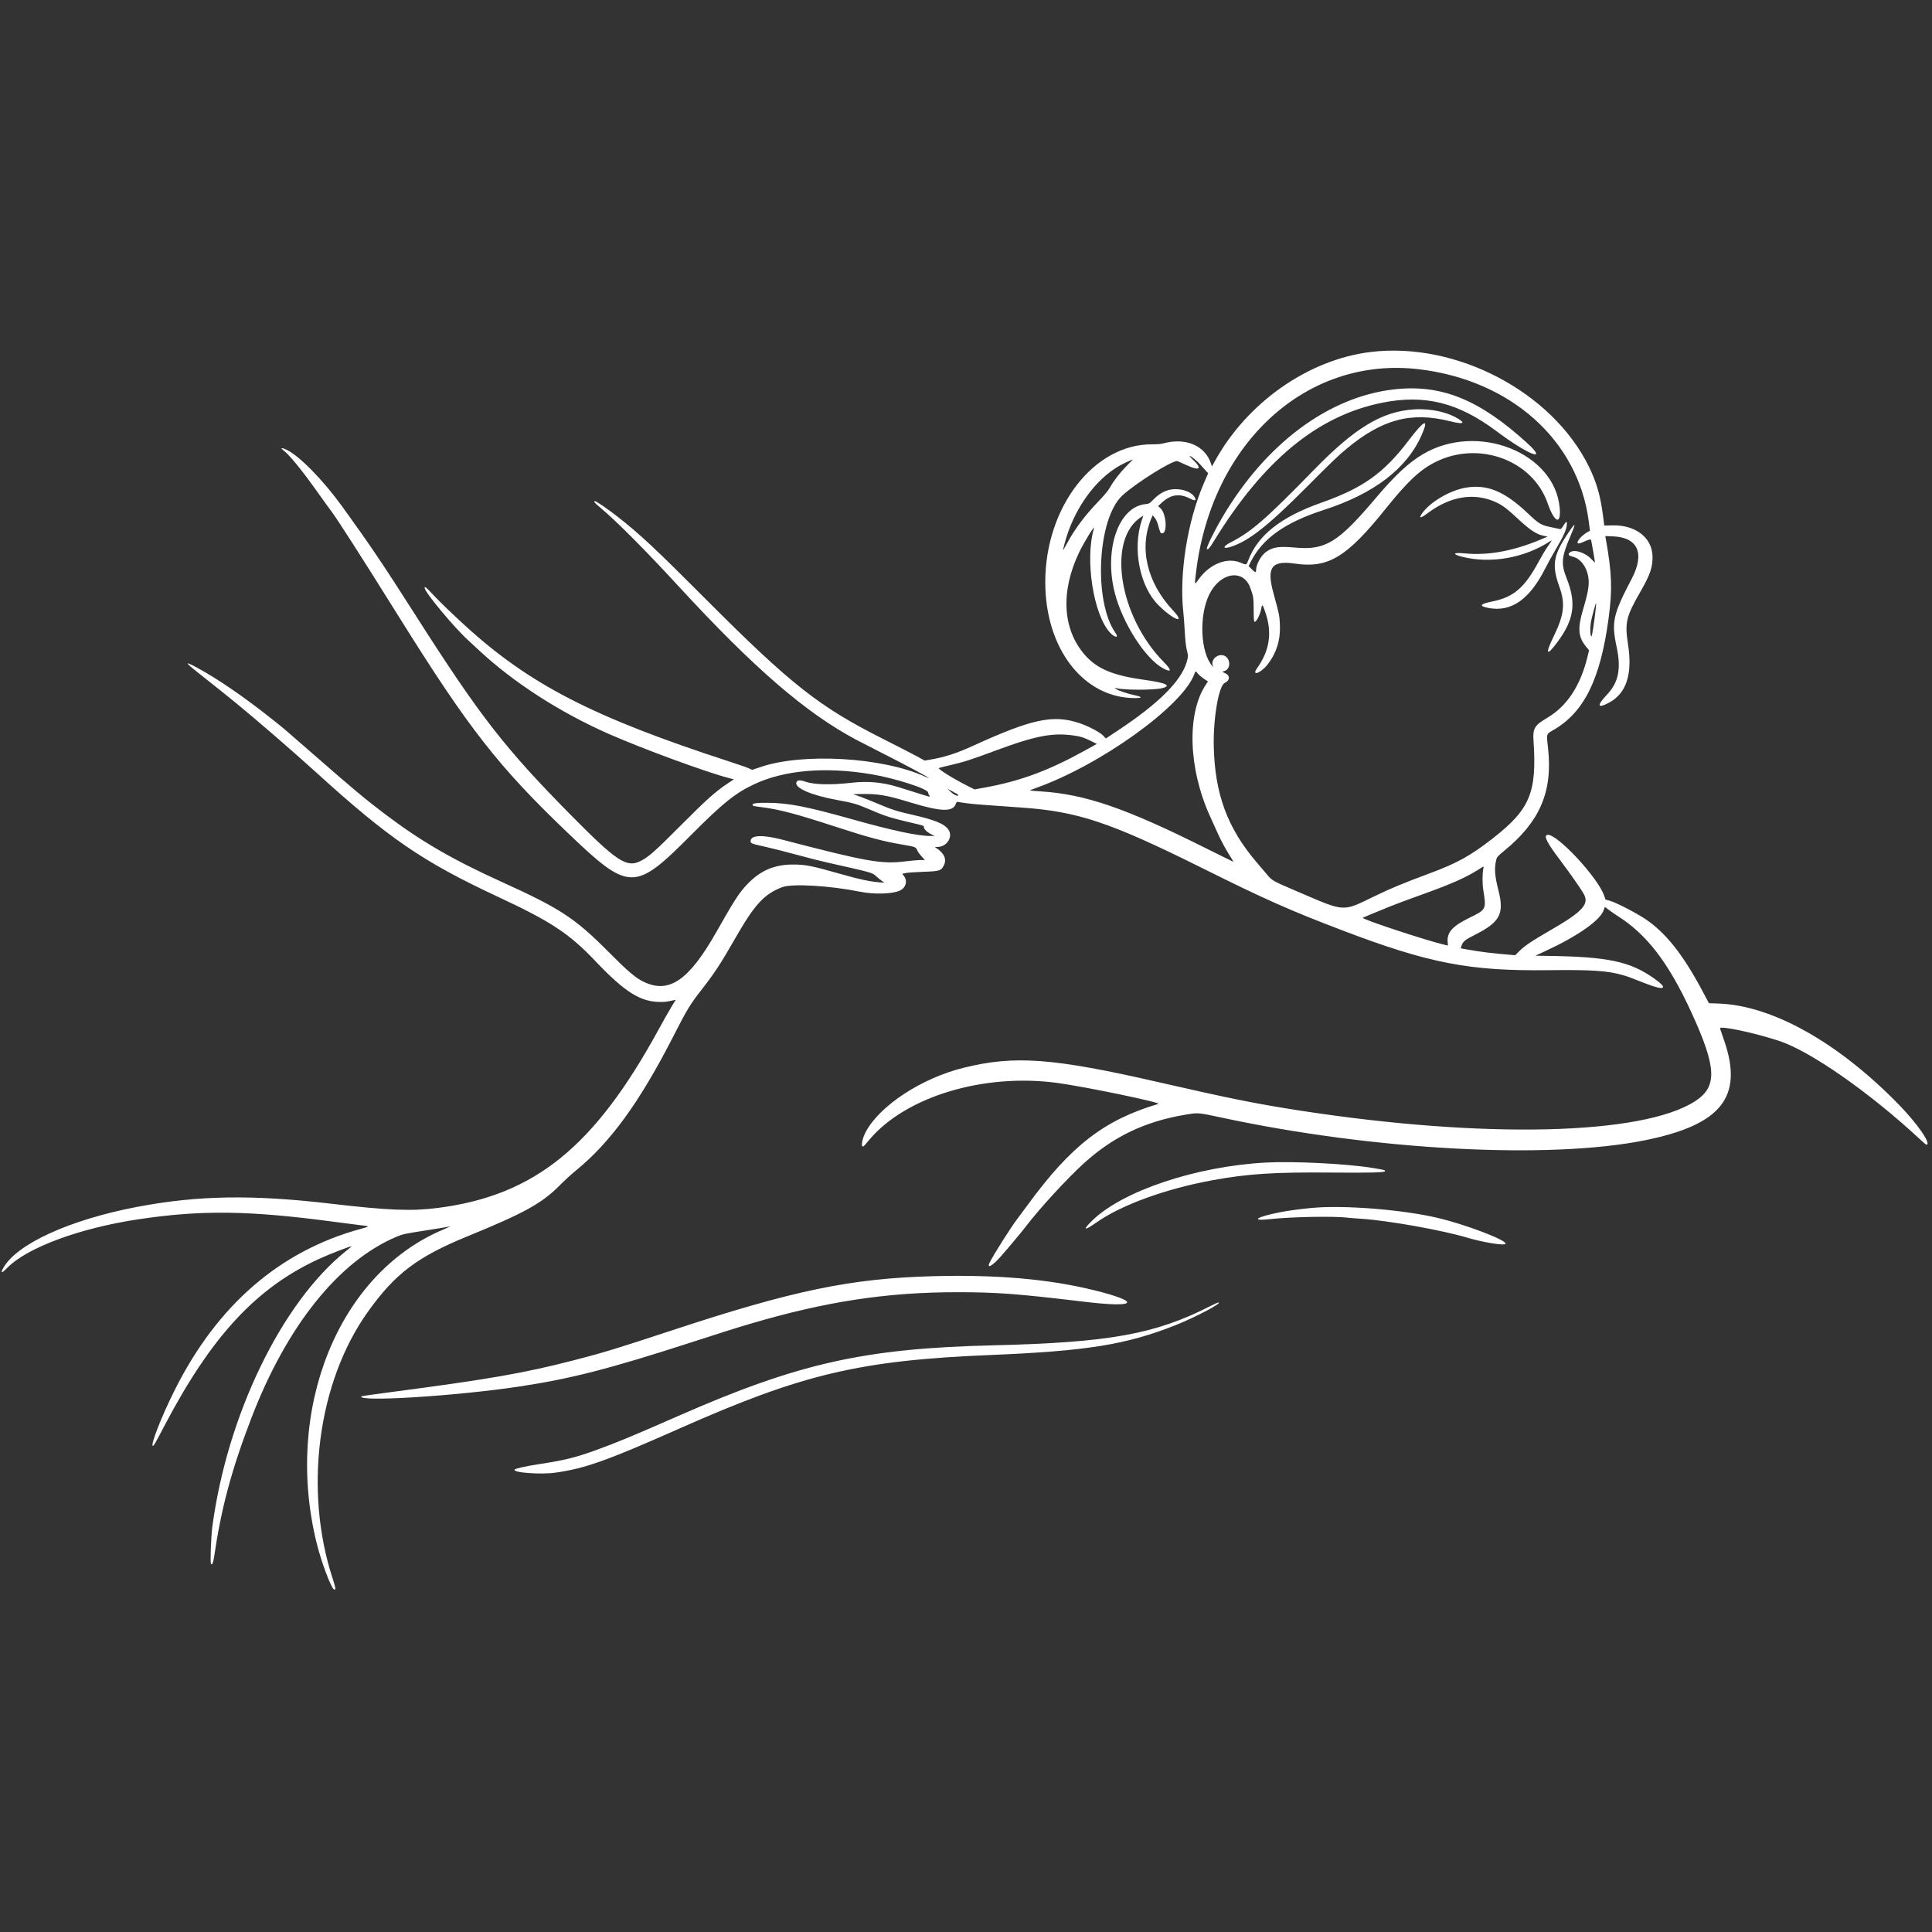 <svg xmlns="http://www.w3.org/2000/svg" xmlns:xlink="http://www.w3.org/1999/xlink" width="500" zoomAndPan="magnify"
     viewBox="0 0 375 375" height="500" preserveAspectRatio="xMidYMid meet" version="1.0">
    <rect x="0" y="0" width="375" height="375" fill="#333333" stroke="none"/>
    <defs>
        <g/>
        <clipPath id="6f26422e31">
            <path d="M 0 68 L 375 68 L 375 308.5 L 0 308.5 Z M 0 68 " clip-rule="nonzero"/>
        </clipPath>
    </defs>
    <g clip-path="url(#6f26422e31)">
        <path fill="#ffffff"
              d="M 266.047 68.32 C 253.941 69.789 242.059 78.125 235.781 89.551 L 235.238 90.539 L 235.016 89.883 C 233.859 86.48 230.125 84.906 225.898 86.039 C 225.383 86.18 224.609 86.25 223.703 86.242 C 212.371 86.133 202.863 98.387 202.887 113.062 C 202.906 125.93 210.32 135.496 220.285 135.5 C 221.793 135.5 221.773 135.273 220.23 134.941 C 218.883 134.652 217.285 134.125 216.645 133.758 C 216.27 133.543 216.242 133.504 216.512 133.562 C 218.355 133.973 223.98 133.973 225.598 133.566 C 227.484 133.09 226.312 132.535 222.219 131.973 C 216.008 131.113 212.945 129.836 210.555 127.098 C 206.227 122.145 205.824 114.82 209.461 107.207 C 210.387 105.262 212.59 101.699 212.336 102.543 C 210.547 108.582 212.227 119.363 215.492 122.828 C 216.426 123.82 217.219 123.852 216.527 122.871 C 212.203 116.742 212.988 100.668 217.836 96.188 C 220.473 93.746 227.684 89.246 228.539 89.504 C 228.699 89.555 229.438 89.883 230.184 90.23 C 232.883 91.496 233.465 91.039 231.512 89.195 C 231.105 88.812 230.82 88.496 230.875 88.496 C 231.18 88.496 232.285 89.387 233.031 90.234 C 233.5 90.77 234.027 91.352 234.195 91.531 L 234.504 91.855 L 233.637 93.871 C 230.461 101.266 228.859 111.383 229.684 118.855 C 229.77 119.625 229.895 121.305 229.961 122.586 C 230.027 123.867 230.18 125.332 230.293 125.848 C 230.41 126.359 230.535 126.938 230.578 127.129 C 230.621 127.328 230.508 127.953 230.312 128.594 C 229.188 132.27 224.805 136.613 217.004 141.773 L 214.637 143.34 L 214.109 142.766 C 213.527 142.133 211.23 140.93 209.531 140.363 C 204.426 138.66 200.348 139.523 188.949 144.723 C 185.605 146.25 183.328 146.98 180.383 147.477 L 179.473 147.629 L 178.051 146.844 C 177.27 146.41 174.234 144.852 171.305 143.375 C 159.027 137.191 153.449 132.797 137.219 116.523 C 127.094 106.375 124.227 103.691 119.82 100.246 C 118.012 98.828 115.754 97.285 115.496 97.285 C 115.125 97.285 115.344 97.547 116.613 98.609 C 119.715 101.211 125.285 106.816 131.711 113.793 C 146.328 129.672 156.379 138.359 166.18 143.582 C 166.875 143.953 169.48 145.289 171.973 146.551 C 176.09 148.641 180.293 150.898 180.293 151.02 C 180.293 151.047 179.91 150.898 179.441 150.688 C 171.16 146.969 155.867 146.094 147.672 148.863 L 145.992 149.43 L 145.332 149.125 C 144.969 148.957 143.266 148.363 141.543 147.805 C 115.094 139.207 102.727 132.836 90.148 121.312 C 87.703 119.078 85.207 116.664 84.043 115.41 C 82.688 113.953 82.422 113.742 82.422 114.121 C 82.422 114.918 88.145 121.797 90.871 124.273 C 91.242 124.613 92.203 125.504 93.008 126.254 C 99.668 132.461 108.648 138.25 118.082 142.418 C 124.586 145.293 137.281 149.957 141.496 151.023 L 142.445 151.266 L 141.297 152.031 C 138.852 153.656 137.184 155.145 132.156 160.191 C 126.996 165.371 125.934 166.309 124.316 167.129 C 121.637 168.48 119.715 167.219 110.918 158.316 C 97.938 145.184 93.133 139 80.426 119.055 C 74.367 109.555 71.793 105.734 66.453 98.352 C 62.699 93.16 58.113 88.48 55.605 87.285 C 54.738 86.871 54.332 86.914 54.938 87.352 C 56.117 88.211 58.523 91.148 61.605 95.488 C 62.75 97.098 63.945 98.75 64.258 99.156 C 65.402 100.652 70.066 107.93 77.414 119.695 C 91.004 141.461 96.719 148.773 110.254 161.711 C 122.145 173.082 123.164 173.094 134.152 162.062 C 140.277 155.91 142.645 154 146.273 152.273 C 152.156 149.469 160.18 148.773 169.172 150.289 C 173.777 151.062 180.16 153.125 180.16 153.84 C 180.16 153.973 180.254 154.219 180.371 154.383 C 180.637 154.762 180.688 154.773 177.43 153.734 C 176.113 153.316 174.613 152.848 174.098 152.695 C 171.141 151.82 168.363 151.578 165.312 151.93 C 161.316 152.391 158.051 152.316 156.352 151.73 C 155.273 151.359 154.754 151.391 154.582 151.84 C 154.168 152.93 157.441 154.355 162.449 155.27 C 165.531 155.836 166.316 156.055 168.398 156.953 C 171.656 158.355 172.777 158.723 176.23 159.535 C 179.484 160.301 179.301 160.238 179.324 160.562 C 179.355 160.961 179.977 161.555 180.754 161.93 L 181.426 162.254 L 180.523 162.258 C 178.191 162.273 173.121 161.191 165.578 159.07 C 156.621 156.551 153.105 155.859 149.066 155.824 C 146.891 155.805 146.07 155.91 146.07 156.211 C 146.07 156.434 146.191 156.465 148.223 156.727 C 151.293 157.121 154.84 158.066 161.984 160.402 C 168.668 162.582 171.352 163.301 175.445 163.988 C 177.598 164.352 177.809 164.438 178.012 164.996 C 178.105 165.25 178.48 165.785 178.848 166.191 L 179.52 166.926 L 178.672 166.926 C 178.203 166.926 176.867 167.047 175.699 167.191 C 171.121 167.766 168.238 167.258 151.863 162.984 C 148.113 162.004 145.801 162.074 145.699 163.164 C 145.645 163.707 145.676 163.723 148.734 164.406 C 150.016 164.691 152.684 165.371 154.66 165.914 C 156.641 166.457 159.367 167.148 160.723 167.449 C 169.359 169.391 169.332 169.383 170.039 170.059 C 170.371 170.371 170.879 170.789 171.168 170.98 L 171.699 171.336 L 170.637 171.254 C 168.844 171.109 166.836 170.684 163.473 169.727 C 157.48 168.023 156.336 167.793 153.863 167.805 C 150.188 167.824 147.477 169.023 144.918 171.766 C 143.406 173.387 142.512 174.777 139.078 180.84 C 133.734 190.285 129.879 192.941 124.953 190.574 C 123.359 189.812 121.891 188.562 118.043 184.691 C 111.594 178.203 108.723 176.324 97.402 171.188 C 87.715 166.789 81.621 163.242 74.566 157.895 C 70.797 155.035 68.707 153.289 60.785 146.371 C 55.09 141.395 55.211 141.496 52.93 139.684 C 47.465 135.332 42.395 131.848 38.238 129.586 C 35.82 128.27 35.855 128.523 38.359 130.504 C 42.121 133.473 43.805 134.82 46.004 136.621 C 49.742 139.672 57.215 146.145 61.379 149.934 C 75.48 162.754 82.09 167.277 96.605 174.047 C 106.949 178.871 110.449 181.176 115.516 186.5 C 121.332 192.613 124.328 194.496 128.23 194.48 C 129.145 194.477 129.461 194.438 130.727 194.152 L 131.16 194.055 L 130.316 195.438 C 129.855 196.199 128.723 198.195 127.801 199.883 C 115.398 222.598 103.766 232.016 85.109 234.445 C 79.934 235.121 75.402 234.945 64.246 233.637 C 48.973 231.848 38.422 232.016 26.699 234.238 C 13.539 236.734 3.156 241.48 0.605 246.168 C 0.031 247.223 0.344 247.18 1.441 246.059 C 5.293 242.133 15.578 238.34 26.965 236.648 C 39.211 234.828 48.359 234.949 64.914 237.16 C 67.332 237.48 69.668 237.781 70.105 237.828 C 71.824 238.012 71.82 238.031 70.035 238.52 C 54.301 242.812 42.145 253.352 33.898 269.84 C 31.328 274.973 29.117 280.641 29.684 280.641 C 29.852 280.641 30.113 280.188 31.828 276.91 C 41.02 259.363 49.719 249.961 61.957 244.34 C 63.918 243.438 67.91 241.891 68.273 241.891 C 68.301 241.891 67.793 242.316 67.148 242.832 C 54.652 252.852 44.047 274.773 41.195 296.484 C 40.977 298.152 40.789 303.113 40.93 303.48 C 41.102 303.938 41.379 303.41 41.539 302.309 C 42.938 292.742 44.902 285.391 48.766 275.312 C 55.637 257.391 65.711 244.797 76.977 240.047 C 78.16 239.547 78.59 239.453 82.605 238.832 C 84.996 238.461 87.055 238.117 87.184 238.07 C 87.852 237.832 87.117 238.203 85.953 238.695 C 65.637 247.27 55.059 273.566 61.469 299.547 C 62.363 303.164 64.234 308.16 64.84 308.531 C 65.242 308.781 65.18 308.266 64.57 306.406 C 58.926 289.156 61.672 268.266 71.383 254.652 C 76.684 247.219 80.992 243.953 90.746 239.965 C 101.656 235.508 105.137 233.594 108.527 230.188 C 109.52 229.191 110.914 227.906 111.621 227.336 C 118.422 221.832 124.133 213.984 130.691 201.148 C 133.359 195.922 133.891 195.043 136.082 192.227 C 138.738 188.809 139.809 187.18 142.68 182.172 C 146.492 175.527 148.27 173.586 151.785 172.211 C 153.695 171.469 160.953 171.883 166.91 173.078 C 169.645 173.625 173.086 173.543 174.598 172.891 C 175.883 172.34 176.246 170.859 175.336 169.887 C 175.18 169.723 175.109 169.586 175.176 169.582 C 175.246 169.578 175.57 169.516 175.898 169.445 C 176.227 169.371 177.727 169.266 179.227 169.215 C 182.375 169.105 182.672 169.016 183.188 167.992 C 183.793 166.801 183.305 165.645 181.762 164.617 L 181.434 164.395 L 181.961 164.395 C 183.785 164.383 185.031 162.43 184.098 161.051 C 183.316 159.902 181.461 159.137 177.074 158.145 C 174.117 157.477 173.031 157.129 170.32 155.973 C 169.105 155.453 167.539 154.832 166.844 154.59 L 165.578 154.152 L 166.645 154.125 C 170.371 154.031 171.836 154.27 176.828 155.789 C 182.625 157.555 184.941 157.629 185.508 156.062 C 185.641 155.688 185.734 155.605 185.949 155.66 C 186.098 155.699 186.938 155.816 187.816 155.93 C 189.309 156.113 190.742 156.227 198.203 156.742 C 209.242 157.504 215.445 159.582 233.488 168.562 C 245.48 174.535 250.445 176.738 260.52 180.574 C 277.367 186.992 285.234 188.508 300.598 188.312 C 308.965 188.207 312.098 188.418 315.062 189.289 C 315.941 189.543 316.348 189.695 319.527 190.941 C 323.18 192.371 323.887 191.895 321.062 189.914 C 316.297 186.574 312.145 185.703 300.109 185.531 L 298.023 185.5 L 300.027 184.57 C 306.25 181.68 310.566 178.652 311.262 176.695 L 311.5 176.023 L 312.375 176.68 C 312.855 177.039 313.508 177.492 313.82 177.688 C 319.586 181.273 323.84 186.801 328.289 196.484 C 333.223 207.227 333.379 210.922 329.023 213.742 C 318.828 220.34 288.164 221.074 252.465 215.586 C 244 214.281 238.73 213.227 225.031 210.086 C 204.328 205.336 196.918 204.789 186.949 207.277 C 178.852 209.297 170.777 214.594 168.051 219.68 C 167.148 221.359 167.012 223.266 167.863 222.25 C 168.051 222.031 168.469 221.539 168.797 221.152 C 175.875 212.82 190.953 208.281 205.195 210.191 C 210.574 210.914 225.613 214.035 224.832 214.266 C 214.297 217.398 207.875 222.371 199.438 233.922 C 198.828 234.754 197.965 235.914 197.52 236.504 C 196.168 238.273 192.742 243.688 192.066 245.121 C 191.5 246.316 192.594 245.73 194.117 244.023 C 195.52 242.449 198.258 239.184 199.137 238.031 C 201.863 234.465 207.188 228.68 210.488 225.695 C 216.105 220.625 222.223 217.695 229.934 216.387 C 232.566 215.938 232.477 215.93 237.016 216.906 C 266.703 223.285 300.695 225.102 319.375 221.309 C 334.129 218.309 338.418 212.891 334.668 201.996 C 334.27 200.832 333.906 199.77 333.859 199.629 C 333.664 199.008 340.312 200.402 345.273 202.02 C 351.41 204.02 362.984 212.113 372.816 221.273 C 373.352 221.773 373.844 222.184 373.906 222.184 C 374.98 222.184 372.199 218.129 368.574 214.414 C 356.824 202.363 344.035 195.176 333.66 194.793 L 331.703 194.719 L 330.383 192.242 C 326.641 185.219 323.246 180.961 319.293 178.34 C 317.457 177.125 313.695 175.188 312.496 174.848 L 311.621 174.598 L 311.375 173.871 C 310.164 170.305 302.047 161.625 300.328 162.055 C 299.59 162.238 300.238 163.523 302.746 166.859 C 304.727 169.492 306.598 172.152 307.336 173.383 C 308.582 175.465 307.285 176.902 300.801 180.637 C 297.43 182.578 295.855 183.637 294.891 184.617 L 294.105 185.41 L 293.359 185.348 C 289.531 185.027 287.578 184.789 284.734 184.289 L 283.516 184.074 L 283.711 183.492 C 283.973 182.734 284.414 182.379 286.207 181.48 C 291.145 179.008 292.008 177.398 290.848 172.836 C 290.109 169.938 290.012 168.512 290.434 166.832 C 290.555 166.348 290.754 166.129 291.926 165.172 C 298.91 159.48 301.406 153.648 300.473 145.219 C 300.152 142.344 300.109 142.5 301.465 141.723 C 307.477 138.277 310.641 131.871 312.242 119.918 C 312.988 114.328 312.867 111.18 311.656 104.43 L 311.586 104.051 L 313.016 104.105 C 317.93 104.281 319.312 107.391 316.695 112.379 C 313.074 119.281 312.754 120.746 313.789 125.582 C 314.691 129.801 314.16 132.441 311.934 134.809 C 309.875 136.992 310.023 137.605 312.312 136.387 C 315.68 134.598 316.902 130.855 316 125.074 C 315.344 120.879 315.625 119.68 318.34 114.961 C 320.32 111.527 320.836 110 320.746 107.852 C 320.594 104.285 317.398 101.867 312.961 101.973 L 311.387 102.012 L 311.152 100.18 C 310.664 96.277 309.902 93.621 308.398 90.559 C 301.27 76.059 282.688 66.301 266.047 68.32 M 275.367 71.664 C 293.211 73.762 306.297 85.445 308.363 101.121 L 308.613 103.023 L 308.336 103.168 C 306.52 104.102 305.309 106.082 307.02 105.32 C 308.578 104.625 308.777 104.582 308.852 104.914 C 308.988 105.543 309.586 108.98 309.586 109.137 C 309.586 109.223 309.309 108.988 308.969 108.609 C 307.711 107.211 305.422 106.508 304.652 107.281 C 304.285 107.648 304.473 107.867 305.336 108.074 C 306.73 108.406 307.934 109.969 308.266 111.863 C 308.531 113.398 308.32 114.77 307.266 118.324 C 306.172 122 306.32 123.676 307.891 125.562 L 308.43 126.211 L 308.191 127.227 C 306.832 133.016 304.207 137.039 300.285 139.352 C 297.859 140.781 297.496 141.387 297.652 143.727 C 298.332 153.82 296.988 157.066 289.812 162.68 C 285.449 166.09 282.844 167.535 277.43 169.543 C 272.285 171.453 269.941 172.426 266.578 174.059 C 260.52 177 261.129 177.039 252.062 173.145 C 246.73 170.852 247 171.004 245.84 169.641 C 245.273 168.973 244.379 167.922 243.859 167.309 C 238.199 160.652 235.781 154.051 235.59 144.754 C 235.48 139.355 236.57 133.082 237.711 132.562 C 238.711 132.109 238.805 131.168 237.895 130.715 L 237.238 130.391 L 237.691 130.238 C 239.062 129.777 238.809 127.461 237.355 127.188 C 236.09 126.949 234.934 128.234 235.445 129.309 C 235.539 129.508 235.496 129.488 235.285 129.242 C 233 126.578 232.699 119.562 234.699 115.426 C 236.781 111.113 241.273 110.332 242.66 114.039 C 243.273 115.676 243.332 116.047 243.336 118.379 C 243.34 119.941 243.387 120.648 243.496 120.684 C 243.848 120.801 244.629 119.254 244.824 118.051 C 244.965 117.156 245.102 117.32 245.684 119.086 C 246.941 122.906 246.395 126.348 244.004 129.688 C 242.844 131.309 244.684 130.688 246.008 129.012 C 247.703 126.859 248.531 124.316 248.434 121.523 C 248.363 119.496 248.367 119.512 247.125 114.93 C 245.816 110.105 246.859 108.734 251.332 109.395 C 257.793 110.344 261.387 108.18 268.914 98.801 C 273.184 93.48 275.543 91.25 278.496 89.738 C 286.918 85.43 297.477 89.258 300.398 97.684 C 301.715 101.484 303.031 102.004 302.738 98.605 C 301.797 87.82 286.77 81.906 276.188 88.156 C 273.41 89.801 270.734 92.289 267.023 96.688 C 259.766 105.285 257.27 106.82 251.43 106.289 C 248.266 106.004 247.117 106.168 245.77 107.098 C 244.805 107.766 243.809 109.551 243.809 110.613 C 243.809 111.195 243.633 111.168 242.973 110.496 L 242.359 109.867 L 242.777 109.031 C 245.043 104.531 249.426 101.41 256.879 99.004 C 266.77 95.809 273.156 90.898 276 84.301 C 277.398 81.066 276.438 81.512 273.41 85.5 C 268.602 91.832 264.547 94.723 256.469 97.574 C 248.629 100.34 244.137 103.883 242.289 108.754 C 241.926 109.703 241.953 109.699 240.766 109.203 C 238.145 108.105 234.727 109.492 232.605 112.516 C 231.84 113.605 231.84 113.609 232.16 110.996 C 235.223 85.875 253.641 69.109 275.367 71.664 M 270.551 75.582 C 257.852 77.035 245.66 86.125 237.254 100.414 C 235.617 103.195 234.07 106.367 234.258 106.555 C 234.457 106.754 234.766 106.414 235.559 105.121 C 245.238 89.344 255.727 80.699 268.242 78.176 C 276.527 76.508 283.031 78.125 290.477 83.699 C 296.66 88.328 300.668 89.863 296.375 85.957 C 287.094 77.508 279.695 74.535 270.551 75.582 M 274.5 79.461 C 268.254 79.848 262.992 83.023 255.008 91.227 C 245.781 100.699 242.875 103.23 238.93 105.238 C 237.293 106.074 237.25 106.648 238.863 106.145 C 242.316 105.059 246.062 102.125 253.395 94.766 C 258.57 89.57 259.695 88.488 261.375 87.098 C 268.312 81.348 273.906 79.867 281.488 81.77 C 283.754 82.336 284.441 82.227 283.328 81.473 C 281.203 80.031 277.797 79.254 274.5 79.461 M 218.715 90.395 C 217.387 91.734 216.176 93.301 215.445 94.621 C 215.148 95.16 214.352 96.121 213.25 97.273 C 210.453 100.195 208.605 102.676 206.992 105.676 C 206.578 106.441 206.273 106.953 206.309 106.805 C 206.348 106.66 206.469 106.172 206.582 105.723 C 208.273 99.027 212.531 93.004 217.496 90.285 C 218.176 89.914 219.68 89.219 219.922 89.164 C 219.93 89.164 219.387 89.715 218.715 90.395 M 284.355 94.684 C 281.348 95.238 277.668 97.406 276.094 99.555 C 275.273 100.676 275.66 100.691 277.125 99.594 C 281.559 96.266 286.234 95.543 290.449 97.523 C 291.68 98.102 292.57 98.781 294.707 100.773 C 296.961 102.875 298.23 103.711 299.586 103.988 L 300.406 104.152 L 298.902 104.781 C 293.637 106.977 288.801 107.848 284.305 107.414 C 282.031 107.191 281.746 107.539 283.77 108.059 C 289.32 109.473 295.887 108.316 300.898 105.043 C 301.32 104.766 301.312 104.777 300.324 106.207 C 299.945 106.754 299.23 107.953 298.738 108.871 C 295.914 114.105 293.82 115.914 289.602 116.758 C 287.227 117.234 287 117.637 288.906 118.004 C 293.324 118.859 296.906 116.359 299.953 110.289 C 300.426 109.352 301.301 107.762 301.895 106.762 C 303.516 104.047 304.129 102.645 304.129 101.656 C 304.129 101.109 303.988 101.188 303.461 102.016 C 303.09 102.605 302.941 102.738 302.73 102.68 C 302.582 102.637 301.875 102.488 301.152 102.344 C 299.156 101.953 298.719 101.695 296.609 99.691 C 291.992 95.305 288.57 93.906 284.355 94.684 M 227.195 95.031 C 226.09 95.223 224.938 95.883 223.953 96.883 C 223.109 97.742 223.043 97.781 222.297 97.855 C 217.09 98.395 214.242 106.656 216.371 115.051 C 217.863 120.938 222.328 127.902 225.789 129.742 C 227.418 130.609 227.473 130.105 225.918 128.531 C 217.137 119.656 214.805 104.59 221.547 100.324 L 221.922 100.086 L 221.613 101.004 C 219.766 106.512 221.219 113.863 224.867 117.477 C 227.797 120.379 230.281 121.27 227.68 118.484 C 222.598 113.051 221.035 106.34 223.504 100.547 L 223.734 100.016 L 224.121 100.48 C 224.336 100.738 224.602 101.277 224.715 101.68 C 225.184 103.375 225.227 103.477 225.508 103.516 C 226.648 103.68 226.414 99.672 225.223 98.625 L 224.781 98.238 L 225.41 97.652 C 227.215 95.965 228.891 95.703 230.992 96.777 C 231.977 97.285 232.285 97.184 231.875 96.496 C 231.203 95.359 229.09 94.699 227.195 95.031 M 304.41 103.414 C 301.445 107.84 301.152 109.652 302.707 113.996 C 303.848 117.168 303.582 119.395 301.582 123.492 C 299.852 127.039 300.145 127.527 302.281 124.648 C 305.527 120.277 305.996 117.098 304.102 112.301 C 302.953 109.391 303.062 108.16 304.852 103.98 C 305.961 101.402 305.852 101.266 304.41 103.414 M 309.719 118.266 C 309.492 120.398 309.016 123.516 308.918 123.516 C 308.625 123.516 308.59 121.723 308.859 120.43 C 309.086 119.34 309.746 116.977 309.809 117.035 C 309.828 117.059 309.789 117.609 309.719 118.266 M 232.516 130.758 C 232.715 131.008 233.234 131.449 233.672 131.742 L 234.469 132.273 L 234.129 132.773 C 230.32 138.371 230.625 149.094 234.852 158.402 C 235.398 159.613 236.09 161.141 236.387 161.801 C 237.02 163.203 238.008 165.023 238.832 166.297 C 239.152 166.793 239.414 167.227 239.414 167.262 C 239.414 167.293 236.973 166.098 233.988 164.605 C 218.52 156.871 210.645 154.16 202.059 153.613 C 200.902 153.539 199.938 153.457 199.91 153.43 C 199.883 153.402 200.324 153.215 200.895 153.016 C 213.516 148.574 229.609 137.023 231.832 130.805 C 232.051 130.199 232.07 130.195 232.516 130.758 M 209.188 142.887 C 209.859 143.004 210.633 143.281 211.543 143.727 L 212.898 144.395 L 210.473 145.734 C 203.594 149.539 198.074 151.59 191.414 152.812 L 189.156 153.227 L 187.488 152.379 C 184.863 151.047 181.918 149.191 182.234 149.066 C 182.375 149.012 183.449 148.746 184.621 148.473 C 187.156 147.887 188.387 147.488 193.141 145.723 C 201.402 142.66 204.613 142.09 209.188 142.887 M 186.016 154.309 C 186.023 154.652 185.219 154.336 184.586 153.746 L 183.891 153.098 L 184.953 153.652 C 185.535 153.957 186.016 154.254 186.016 154.309 M 287.879 168.789 C 287.719 169.613 287.723 171.613 287.887 172.629 C 288.516 176.5 288.5 176.539 285.266 178.117 C 281.969 179.727 280.852 180.941 280.984 182.773 L 281.039 183.531 L 280.5 183.41 C 277.145 182.656 264.246 178.402 264.512 178.137 C 264.559 178.09 266.793 177.16 269.84 175.926 C 270.793 175.539 273.457 174.543 275.766 173.719 C 281.84 171.539 284.598 170.312 287.219 168.625 C 288.082 168.066 288.02 168.051 287.879 168.789 M 245.605 225.656 C 232.117 226.398 217.914 231.152 212.016 236.898 C 210.043 238.82 210.395 238.988 212.816 237.281 C 217.676 233.859 226.348 230.715 235.484 229.055 C 242.316 227.816 247.375 227.496 258.523 227.594 C 266.246 227.66 268.84 227.586 268.84 227.305 C 268.84 227.109 268.734 227.086 266.512 226.711 C 261.555 225.883 251.098 225.352 245.605 225.656 M 254.793 234.445 C 252.504 234.648 250.062 234.977 248.402 235.305 C 243.906 236.195 242.602 237.051 246.355 236.645 C 250.707 236.172 259.082 236.02 261.652 236.363 C 261.906 236.398 263.105 236.488 264.316 236.57 C 269.523 236.918 279.957 238.781 284.781 240.227 C 287.891 241.16 292.086 241.832 292.23 241.418 C 292.48 240.719 284.457 237.66 279.027 236.387 C 272.227 234.789 261.012 233.891 254.793 234.445 M 181.027 247.711 C 165.145 248.141 153.91 250.473 130.426 258.223 C 119.652 261.777 116.969 262.594 111.25 264.062 C 101.582 266.547 94.93 267.703 75.965 270.195 C 72.816 270.609 70.215 270.973 70.184 271.004 C 68.914 272.191 88.453 270.988 100.867 269.113 C 110.879 267.598 118.379 265.668 134.223 260.535 C 140.48 258.508 142.965 257.723 145.863 256.875 C 160.445 252.59 172.191 250.812 185.887 250.816 C 193.504 250.816 197.582 251.125 210.652 252.691 C 220.73 253.898 221.605 252.707 212.324 250.422 C 203.531 248.254 193.395 247.375 181.027 247.711 M 234.82 253.566 C 224.133 258.992 215.25 260.586 192.676 261.129 C 167.742 261.727 154.973 264.594 131.625 274.848 C 122.613 278.801 119.73 280 115.645 281.48 C 111.578 282.953 109.523 283.453 103.996 284.293 C 102.066 284.59 100.086 285.035 99.902 285.223 C 99.301 285.824 104.918 286.258 107.855 285.836 C 113.617 285.012 117.789 283.523 131.949 277.246 C 155.781 266.676 166.906 264.051 192.277 263.004 C 210.961 262.23 218.512 261.02 228.098 257.246 C 232.016 255.699 237.543 252.773 236.453 252.816 C 236.359 252.82 235.625 253.16 234.82 253.566 "
              fill-opacity="1" fill-rule="evenodd"/>
    </g>
</svg>